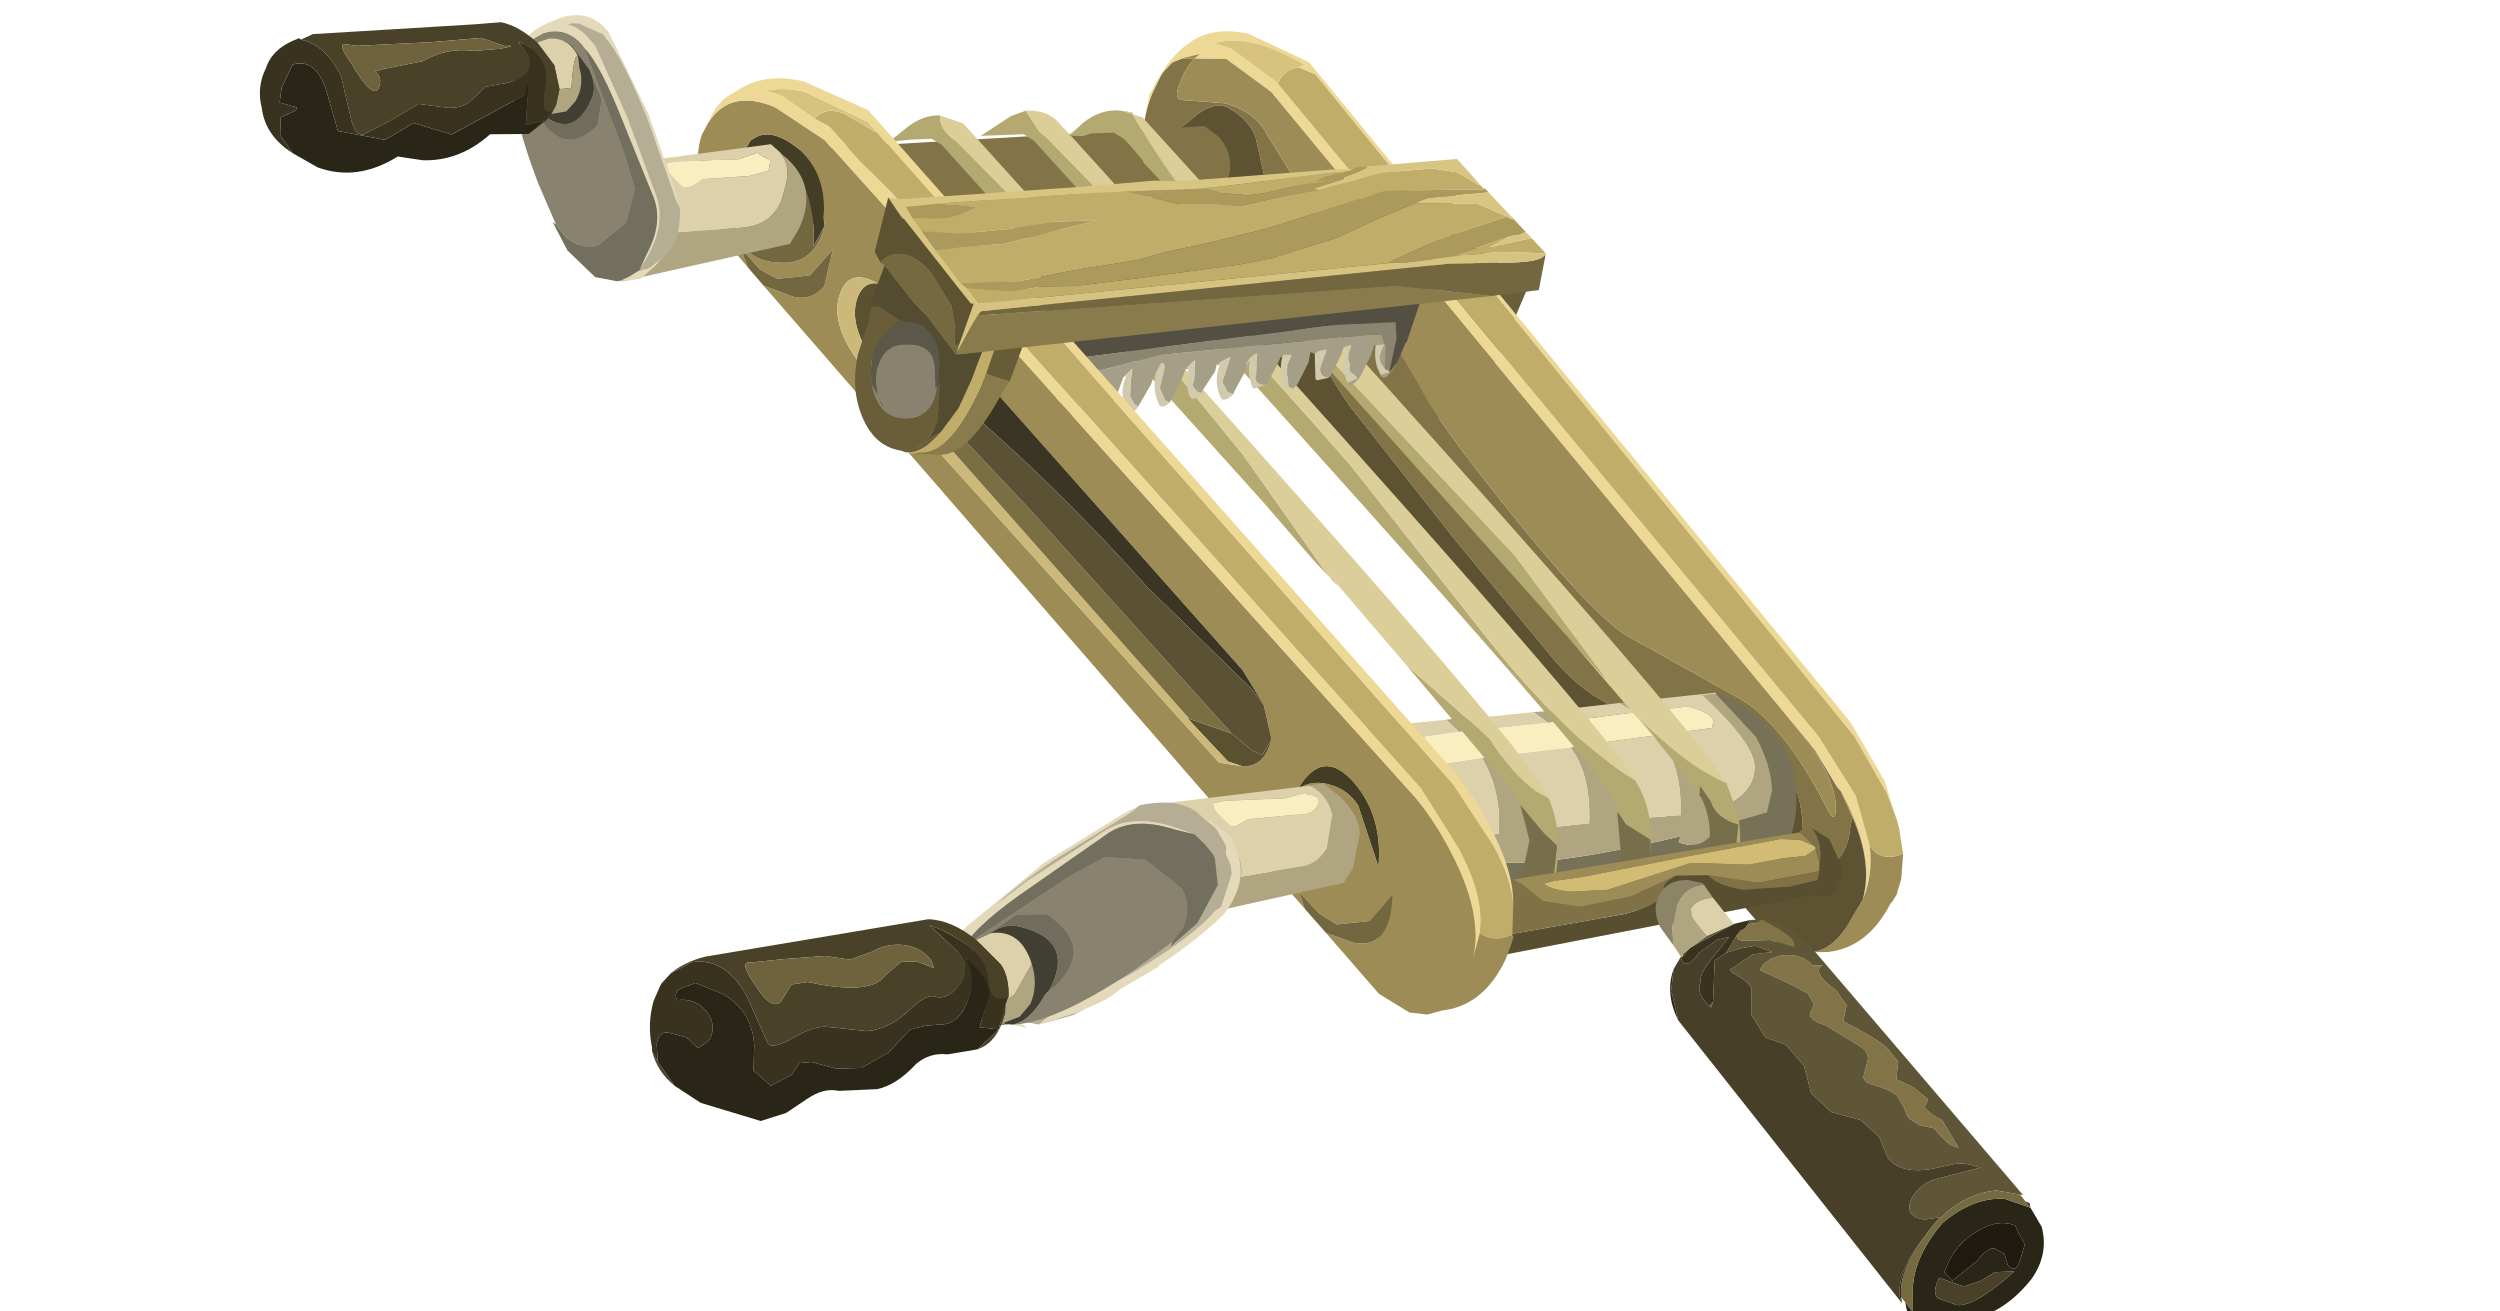 <?xml version="1.0" encoding="UTF-8" standalone="no"?>
<svg xmlns:xlink="http://www.w3.org/1999/xlink" height="44.35px" width="84.55px" xmlns="http://www.w3.org/2000/svg">
  <g transform="matrix(1.0, 0.0, 0.0, 1.0, 0.0, 0.0)">
    <use height="6.95" transform="matrix(0.999, 0.031, -0.031, 0.999, 46.9, 7.15)" width="4.9" xlink:href="#shape0"/>
    <use height="29.6" transform="matrix(0.997, 0.075, -0.075, 0.997, 38.95, 0.85)" width="27.45" xlink:href="#shape1"/>
    <use height="9.25" transform="matrix(0.999, 0.031, -0.031, 0.999, 42.75, 22.95)" width="18.15" xlink:href="#shape2"/>
    <use height="3.8" transform="matrix(0.999, 0.031, -0.031, 0.999, 25.8, 3.8)" width="15.85" xlink:href="#shape3"/>
    <use height="26.75" transform="matrix(0.999, 0.031, -0.031, 0.999, 30.1, 3.5)" width="29.55" xlink:href="#shape4"/>
    <use height="8.4" transform="matrix(0.999, 0.031, -0.031, 0.999, 34.4, 6.0)" width="14.9" xlink:href="#shape5"/>
    <use height="5.45" transform="matrix(0.999, 0.031, -0.031, 0.999, 46.789, 27.56)" width="15.55" xlink:href="#shape6"/>
    <use height="13.85" transform="matrix(0.994, 0.113, -0.113, 0.994, 56.1, 29.65)" width="14.35" xlink:href="#shape7"/>
    <use height="31.0" transform="matrix(0.999, 0.031, -0.031, 0.999, 23.7, 2.55)" width="28.4" xlink:href="#shape8"/>
    <use height="10.55" transform="matrix(0.999, 0.031, -0.031, 0.999, 29.15, 4.75)" width="23.25" xlink:href="#shape9"/>
    <use height="4.8" transform="matrix(0.999, 0.031, -0.031, 0.999, 19.977, 4.688)" width="7.35" xlink:href="#shape10"/>
    <use height="9.75" transform="matrix(0.794, -0.548, 0.514, 0.76, 15.6, 2.75)" width="5.25" xlink:href="#shape11"/>
    <use height="9.25" transform="matrix(0.839, -0.541, 0.509, 0.789, 15.5, 2.75)" width="4.55" xlink:href="#shape12"/>
    <use height="3.65" transform="matrix(0.999, 0.031, -0.031, 0.999, 9.5, 2.121)" width="9.05" xlink:href="#morphshape0"/>
    <use height="4.65" transform="matrix(0.999, 0.031, -0.031, 0.999, 8.85, 0.5)" width="10.9" xlink:href="#shape13"/>
    <use height="4.8" transform="matrix(0.999, 0.031, -0.031, 0.999, 38.75, 26.3)" width="7.3" xlink:href="#shape14"/>
    <use height="9.75" transform="matrix(-0.869, -0.807, 0.675, -0.759, 36.2, 36.75)" width="5.25" xlink:href="#shape11"/>
    <use height="9.25" transform="matrix(-0.896, -0.87, 0.71, -0.763, 35.35, 36.75)" width="4.55" xlink:href="#shape12"/>
    <use height="7.0" transform="matrix(0.999, 0.031, -0.031, 0.999, 22.1, 30.8)" width="12.95" xlink:href="#shape15"/>
  </g>
  <defs>
    <g id="shape0" transform="matrix(1.0, 0.0, 0.0, 1.0, 0.0, 0.0)">
      <path d="M4.9 2.3 L4.0 4.6 Q2.95 6.85 2.05 6.95 L0.3 6.65 Q-0.25 6.0 0.25 3.6 L1.25 0.0 4.9 2.3" fill="#695e39" fill-rule="evenodd" stroke="none"/>
    </g>
    <g id="shape1" transform="matrix(1.0, 0.0, 0.0, 1.0, 0.0, 0.0)">
      <path d="M24.05 22.6 L24.2 22.75 25.05 23.95 25.2 24.1 25.65 24.95 25.6 25.25 Q25.6 26.3 24.9 26.7 24.15 27.15 24.0 25.45 23.75 22.85 21.0 21.65 L19.5 21.85 18.0 22.0 Q16.45 21.7 15.1 20.3 L11.5 16.55 7.65 12.35 Q5.3 9.45 4.45 5.7 L3.8 3.55 Q3.55 2.95 2.8 2.6 2.25 2.35 1.5 3.15 L0.55 4.0 0.0 3.85 0.0 3.25 Q0.05 2.65 0.25 2.15 L0.45 1.65 0.55 1.5 0.75 1.25 0.8 1.2 0.9 1.15 1.1 1.05 1.7 0.85 Q1.25 1.25 1.1 1.9 0.9 2.45 1.25 2.45 L2.65 2.45 Q3.75 2.65 4.2 3.45 L7.15 7.5 9.95 11.5 Q10.5 12.5 13.4 15.6 16.4 18.8 17.6 19.4 L21.6 21.25 Q23.1 22.0 24.7 24.6 25.15 25.4 25.05 24.5 24.9 23.7 24.05 22.6" fill="#827447" fill-rule="evenodd" stroke="none"/>
      <path d="M25.2 24.1 L25.05 23.95 24.2 22.75 24.05 22.6 4.2 1.95 2.6 0.95 1.1 1.05 0.9 1.15 0.8 1.2 0.75 1.25 0.55 1.5 0.45 1.65 0.25 2.15 Q0.05 2.65 0.0 3.25 L0.1 2.35 0.4 1.7 Q0.75 1.0 1.2 0.6 2.0 -0.15 3.3 0.05 L5.4 0.85 25.35 21.75 26.65 23.65 27.1 24.8 26.75 24.05 25.5 22.2 5.65 1.25 5.05 1.05 5.25 0.95 Q3.35 0.0 2.15 0.45 L2.75 0.6 4.35 1.6 4.4 1.65 24.3 22.3 25.7 24.2 26.3 25.85 Q26.5 26.85 26.2 27.7 26.5 26.4 25.5 24.6 L25.2 24.1" fill="#edd895" fill-rule="evenodd" stroke="none"/>
      <path d="M24.05 22.6 Q24.9 23.7 25.05 24.5 25.15 25.4 24.7 24.6 23.1 22.0 21.6 21.25 L17.6 19.4 Q16.4 18.8 13.4 15.6 10.5 12.5 9.95 11.5 L7.15 7.5 4.2 3.45 Q3.75 2.65 2.65 2.45 L1.25 2.45 Q0.9 2.45 1.1 1.9 1.25 1.25 1.7 0.85 L1.1 1.05 2.6 0.95 4.2 1.95 24.05 22.6 M25.65 24.95 L25.2 24.1 25.5 24.6 Q26.5 26.4 26.2 27.7 26.5 26.85 26.3 25.85 26.7 26.4 27.45 26.05 L27.45 26.9 27.35 27.35 27.35 27.4 27.2 27.7 27.15 27.75 Q26.5 29.3 25.15 29.55 L24.5 29.6 Q25.35 29.55 25.9 28.3 L26.2 27.7 Q26.45 26.45 25.65 24.95" fill="#9d8c55" fill-rule="evenodd" stroke="none"/>
      <path d="M26.3 25.85 L25.7 24.2 24.3 22.3 4.4 1.65 Q4.6 1.15 5.05 1.05 L5.65 1.25 25.5 22.2 26.75 24.05 27.1 24.8 27.15 24.9 27.2 25.05 27.25 25.2 27.45 26.05 Q26.7 26.4 26.3 25.85" fill="#c1ad6a" fill-rule="evenodd" stroke="none"/>
      <path d="M4.4 1.65 L4.35 1.6 2.75 0.6 2.15 0.45 Q3.35 0.0 5.25 0.95 L5.05 1.05 Q4.6 1.15 4.4 1.65" fill="#d8c37e" fill-rule="evenodd" stroke="none"/>
      <path d="M0.0 3.85 L0.55 4.0 1.5 3.15 Q2.25 2.35 2.8 2.6 3.55 2.95 3.8 3.55 L4.45 5.7 Q5.3 9.45 7.65 12.35 L11.5 16.55 15.1 20.3 Q16.45 21.7 18.0 22.0 L19.5 21.85 21.0 21.65 Q23.75 22.85 24.0 25.45 24.15 27.15 24.9 26.7 25.6 26.3 25.6 25.25 L25.65 24.95 Q26.45 26.45 26.2 27.7 L25.9 28.3 Q25.35 29.55 24.5 29.6 L24.05 29.55 Q23.5 29.5 23.05 29.05 L2.3 8.45 1.2 7.1 0.95 6.65 0.85 6.55 0.75 6.45 Q0.1 5.15 0.0 3.85" fill="#5d5232" fill-rule="evenodd" stroke="none"/>
    </g>
    <g id="shape2" transform="matrix(1.0, 0.0, 0.0, 1.0, 0.0, 0.0)">
      <path d="M15.3 0.05 L15.3 0.0 Q15.95 0.2 16.6 0.65 17.85 1.6 18.1 3.0 18.3 4.6 17.5 5.8 L16.65 6.6 4.65 9.25 4.15 8.7 4.2 8.5 4.55 5.7 4.6 5.75 7.35 5.8 Q8.65 6.4 14.25 4.9 L14.2 5.1 Q15.05 5.4 15.45 4.55 L17.15 4.0 17.3 3.25 Q17.25 2.4 16.7 1.45 L15.3 0.05" fill="#777158" fill-rule="evenodd" stroke="none"/>
      <path d="M13.35 0.65 L12.6 0.75 12.05 0.45 12.4 0.4 13.25 0.55 13.35 0.65 M10.4 1.1 L9.65 1.2 9.15 0.85 9.65 0.8 10.1 0.8 10.4 1.1 M7.45 1.5 L6.65 1.6 6.2 1.2 6.85 1.1 6.9 1.15 7.05 1.15 7.45 1.5 M10.45 2.0 L11.25 1.85 Q12.7 3.4 12.45 4.35 L14.25 4.2 Q14.25 2.65 13.6 1.75 L13.45 1.5 14.1 1.4 Q15.6 2.9 15.6 3.9 16.75 3.35 16.7 2.45 16.65 1.65 14.85 0.1 L15.3 0.05 16.7 1.45 Q17.25 2.4 17.3 3.25 L17.15 4.0 15.45 4.55 Q15.05 5.4 14.2 5.1 L14.25 4.9 Q8.65 6.4 7.35 5.8 L4.6 5.75 4.6 5.6 8.1 5.0 Q8.15 3.55 7.45 2.45 L8.3 2.35 Q9.6 3.8 9.4 4.7 L9.35 4.8 11.15 4.55 Q11.15 2.95 10.5 2.1 L10.45 2.0" fill="#afa580" fill-rule="evenodd" stroke="none"/>
      <path d="M11.25 1.85 L15.2 1.2 15.25 0.95 Q15.1 0.65 14.35 0.5 L13.35 0.65 13.25 0.55 12.4 0.4 15.3 0.0 15.3 0.05 14.85 0.1 Q16.65 1.65 16.7 2.45 16.75 3.35 15.6 3.9 15.6 2.9 14.1 1.4 L13.45 1.5 13.6 1.75 Q14.25 2.65 14.25 4.2 L12.45 4.35 Q12.7 3.4 11.25 1.85 M12.6 0.75 L10.4 1.1 10.1 0.8 9.65 0.8 12.05 0.45 12.6 0.75 M9.65 1.2 L7.45 1.5 7.05 1.15 6.9 1.15 9.15 0.85 9.65 1.2 M6.65 1.6 L5.5 1.8 Q5.55 2.7 6.1 2.7 L7.45 2.45 10.45 2.0 10.5 2.1 Q11.15 2.95 11.15 4.55 L9.35 4.8 9.4 4.7 Q9.6 3.8 8.3 2.35 L7.45 2.45 Q8.15 3.55 8.1 5.0 L4.6 5.6 4.6 5.75 4.55 5.7 4.2 8.5 0.0 3.2 0.55 2.25 0.85 1.9 6.2 1.2 6.65 1.6" fill="#dcd1aa" fill-rule="evenodd" stroke="none"/>
      <path d="M13.35 0.65 L14.35 0.5 Q15.1 0.65 15.25 0.95 L15.2 1.2 11.25 1.85 10.45 2.0 7.45 2.45 6.1 2.7 Q5.55 2.7 5.5 1.8 L6.65 1.6 7.45 1.5 9.65 1.2 10.4 1.1 12.6 0.75 13.35 0.65" fill="#faeec1" fill-rule="evenodd" stroke="none"/>
    </g>
    <g id="shape3" transform="matrix(1.0, 0.0, 0.0, 1.0, 0.0, 0.0)">
      <path d="M0.6 3.8 Q0.05 3.85 0.0 3.3 0.0 2.45 0.95 1.25 L14.95 0.0 15.45 0.35 Q15.95 0.9 15.85 1.55 15.65 2.65 14.9 2.25 L1.15 3.7 0.6 3.8" fill="#827447" fill-rule="evenodd" stroke="none"/>
    </g>
    <g id="shape4" transform="matrix(1.0, 0.0, 0.0, 1.0, 0.0, 0.0)">
      <path d="M23.2 26.1 L23.0 26.65 21.95 26.75 22.4 24.25 22.05 23.05 22.9 24.0 23.35 24.4 23.2 26.1 M28.1 22.5 L28.1 22.2 28.5 22.75 Q28.7 23.3 29.45 23.5 L29.3 25.55 28.25 25.75 28.45 24.95 28.5 24.3 Q28.55 23.3 28.15 22.6 L28.1 22.55 28.1 22.5 M25.4 23.25 L25.65 23.6 26.5 24.1 26.5 24.6 26.45 24.7 26.45 24.85 26.2 26.15 25.15 26.35 25.5 25.0 25.5 24.55 25.35 23.3 25.35 23.2 25.4 23.25" fill="#776f4b" fill-rule="evenodd" stroke="none"/>
      <path d="M23.2 26.1 L23.35 24.4 22.9 24.0 22.05 23.05 22.0 22.95 22.0 22.85 18.05 18.45 20.95 20.85 Q21.7 22.0 22.6 22.6 L23.0 22.8 Q23.65 24.15 23.2 26.1 M15.5 15.65 L15.65 15.85 15.35 15.55 14.8 15.0 13.05 13.1 1.8 1.35 1.45 1.15 0.75 1.2 0.0 1.3 0.65 0.75 Q1.15 0.35 1.7 0.35 1.7 0.8 2.2 1.15 L8.65 7.3 12.3 11.5 15.35 15.55 15.5 15.65 M26.7 20.85 L25.9 19.9 Q27.55 21.55 29.0 22.1 L29.4 23.1 Q29.7 24.2 29.3 25.55 L29.45 23.5 Q28.7 23.3 28.5 22.75 L28.1 22.2 28.1 22.5 26.7 20.85 M7.8 0.0 L8.2 0.05 8.25 0.15 Q10.1 3.3 14.6 7.65 L21.6 14.65 24.8 18.7 23.5 17.35 9.25 2.35 8.65 1.75 8.6 1.65 8.1 1.1 7.95 0.95 7.6 0.75 6.85 0.8 6.55 0.9 6.15 0.9 6.1 0.9 6.4 0.6 6.55 0.45 Q7.15 -0.05 7.8 0.0 M4.6 0.1 L5.05 0.75 Q10.9 6.3 15.95 11.75 L20.5 17.15 Q23.25 20.45 25.55 21.9 L25.9 22.1 Q26.6 23.1 26.5 24.6 L26.5 24.1 25.65 23.6 25.4 23.25 25.1 22.6 Q23.9 20.75 4.9 1.1 L4.55 0.9 3.85 0.95 3.1 1.0 4.1 0.3 4.6 0.1" fill="#b5a972" fill-rule="evenodd" stroke="none"/>
      <path d="M18.05 18.45 L15.5 15.65 15.35 15.55 12.3 11.5 8.65 7.3 2.2 1.15 Q1.7 0.8 1.7 0.35 L2.5 0.6 Q21.55 20.35 22.75 22.4 L23.0 22.8 22.6 22.6 Q21.7 22.0 20.95 20.85 L18.05 18.45 M29.0 22.1 Q27.55 21.55 25.9 19.9 L26.7 20.85 23.5 17.35 24.8 18.7 21.6 14.65 14.6 7.65 Q10.1 3.3 8.25 0.15 L8.2 0.05 7.8 0.0 8.55 0.2 Q27.65 19.9 28.9 22.0 L29.0 22.1 M25.9 22.1 L25.55 21.9 Q23.25 20.45 20.5 17.15 L15.95 11.75 Q10.9 6.3 5.05 0.75 L4.6 0.1 Q5.2 0.05 5.6 0.35 L6.1 0.85 6.4 0.6 6.1 0.9 6.15 0.9 Q24.7 20.1 25.9 22.1" fill="#dbce98" fill-rule="evenodd" stroke="none"/>
    </g>
    <g id="shape5" transform="matrix(1.0, 0.0, 0.0, 1.0, 0.0, 0.0)">
      <path d="M11.2 5.45 L11.15 5.65 10.8 6.4 10.75 6.45 10.6 6.4 Q10.4 6.3 10.5 6.0 L10.65 5.5 10.4 5.55 10.25 5.65 10.1 5.6 10.05 5.95 9.7 6.7 9.55 6.85 9.4 6.8 9.35 6.4 9.35 6.05 9.5 5.7 9.2 5.7 9.15 5.8 9.1 5.8 9.0 6.05 8.65 6.75 8.5 6.75 Q8.2 6.7 8.3 6.35 L8.3 5.7 Q8.05 5.8 7.95 6.05 L7.95 6.15 8.0 6.0 7.9 6.35 7.55 7.05 7.55 7.1 7.35 7.05 7.15 6.7 7.4 5.85 7.05 6.05 7.0 6.15 6.95 6.1 6.9 6.35 6.5 7.0 6.45 7.1 6.3 7.05 6.15 6.85 6.2 6.65 6.2 6.4 6.2 6.0 5.95 6.25 6.0 6.3 5.9 6.3 5.8 6.6 5.45 7.35 5.4 7.45 5.25 7.4 5.05 7.0 5.2 6.25 Q5.15 6.05 5.05 6.15 L4.9 6.45 4.85 6.5 4.75 6.85 4.4 7.5 4.25 7.75 4.3 7.6 4.2 7.55 4.05 7.3 4.05 6.8 4.1 6.35 3.8 6.65 3.65 7.1 3.3 7.85 2.85 7.95 Q2.55 7.45 2.8 6.8 L2.75 6.8 2.6 7.1 2.25 7.85 Q1.95 8.25 1.8 7.95 1.6 7.55 1.75 6.9 L1.7 6.95 1.55 7.45 1.15 8.15 Q0.9 8.55 0.65 8.3 0.5 7.7 0.7 7.1 L0.8 7.2 2.1 6.7 5.05 5.85 12.1 4.95 12.5 4.95 12.6 5.25 12.65 5.3 12.65 6.1 12.5 5.9 12.45 5.7 12.5 5.5 12.6 5.25 12.3 5.3 12.25 5.3 12.15 5.65 11.8 6.4 Q11.5 6.8 11.4 6.6 L11.7 6.45 11.7 6.4 11.45 6.2 11.45 5.95 Q11.3 5.75 11.5 5.3 L11.25 5.4 11.2 5.45 M0.45 5.5 L0.2 6.8 0.7 7.1 0.0 7.2 0.45 5.5 M13.05 5.85 Q12.65 6.6 12.5 6.3 L12.8 6.2 13.05 5.85" fill="#a59f87" fill-rule="evenodd" stroke="none"/>
      <path d="M11.2 5.45 L11.25 5.4 11.5 5.3 Q11.3 5.75 11.45 5.95 L11.45 6.2 11.7 6.4 11.7 6.45 11.4 6.6 11.35 6.5 Q11.1 6.0 11.35 5.45 L11.2 5.45 M12.3 5.3 L12.6 5.25 12.5 5.5 12.45 5.7 12.5 5.9 12.65 6.1 12.8 6.15 12.8 6.2 12.5 6.3 12.45 6.2 Q12.25 5.85 12.3 5.3 M3.8 6.65 L4.1 6.35 4.05 6.8 4.05 7.3 4.2 7.55 4.3 7.6 4.25 7.75 Q4.0 7.9 3.95 7.65 3.65 7.2 3.9 6.6 L3.8 6.65 M4.9 6.45 L5.05 6.15 Q5.15 6.05 5.2 6.25 L5.05 7.0 5.25 7.4 5.4 7.45 Q5.1 7.75 5.0 7.45 4.8 7.05 4.9 6.45 M6.0 6.3 L5.95 6.25 6.2 6.0 6.2 6.4 6.2 6.65 6.15 6.85 6.3 7.05 6.45 7.1 Q6.2 7.45 6.05 7.2 5.9 6.8 6.0 6.3 M7.0 6.15 L7.05 6.05 7.4 5.85 7.15 6.7 7.35 7.05 7.55 7.1 Q7.2 7.45 7.1 7.2 6.85 6.7 7.05 6.1 L7.0 6.15 M8.0 6.0 L7.95 6.15 7.95 6.05 Q8.05 5.8 8.3 5.7 L8.3 6.35 Q8.2 6.7 8.5 6.75 L8.65 6.75 8.2 6.9 Q8.0 6.5 8.05 5.95 L8.0 6.0 M9.15 5.8 L9.2 5.7 9.5 5.7 9.35 6.05 9.35 6.4 9.4 6.8 9.55 6.85 9.25 6.85 9.25 6.8 Q9.05 6.4 9.15 5.8 M10.25 5.65 L10.4 5.55 10.65 5.5 10.5 6.0 Q10.4 6.3 10.6 6.4 L10.75 6.45 10.35 6.55 10.3 6.5 10.25 5.65" fill="#d2caad" fill-rule="evenodd" stroke="none"/>
      <path d="M12.6 5.25 L12.5 4.95 12.1 4.95 5.05 5.85 2.1 6.7 0.8 7.2 0.7 7.1 0.2 6.8 0.45 5.5 1.25 6.2 10.95 4.65 12.95 4.5 13.0 5.05 12.8 6.15 12.65 6.1 12.65 5.3 12.6 5.25" fill="#8a8571" fill-rule="evenodd" stroke="none"/>
      <path d="M12.8 6.15 L13.0 5.05 12.95 4.5 10.95 4.65 1.25 6.2 0.45 5.5 1.1 2.4 5.75 1.7 14.9 0.0 13.8 3.5 13.85 3.5 13.35 5.15 13.3 5.2 13.25 5.35 13.05 5.85 12.8 6.2 12.8 6.15" fill="#534f43" fill-rule="evenodd" stroke="none"/>
    </g>
    <g id="shape6" transform="matrix(1.0, 0.0, 0.0, 1.0, 7.75, 2.7)">
      <path d="M6.9 -2.0 L6.55 -1.75 5.8 -1.65 4.65 -1.4 2.7 -1.4 -0.1 -0.4 -1.35 -0.3 Q-2.05 -0.35 -2.25 -0.55 L-1.9 -0.65 -1.0 -0.8 2.5 -1.6 5.7 -2.3 6.35 -2.3 6.85 -2.1 6.9 -2.05 6.9 -2.0" fill="#d2bc73" fill-rule="evenodd" stroke="none"/>
      <path d="M6.85 -2.1 L6.35 -2.3 5.7 -2.3 2.5 -1.6 -1.0 -0.8 -1.9 -0.65 -2.25 -0.55 Q-2.05 -0.35 -1.35 -0.3 L-0.1 -0.4 2.7 -1.4 4.65 -1.4 5.8 -1.65 6.55 -1.75 6.9 -2.0 7.05 -1.5 7.05 -1.25 5.0 -0.8 3.3 -1.0 2.2 -0.95 1.4 -0.55 0.7 -0.2 -1.0 0.2 -2.25 0.05 -3.0 -0.5 -3.3 -0.65 6.35 -2.55 6.85 -2.1 M-4.55 2.1 L-3.95 2.0 -5.05 2.3 -4.55 2.1 M-7.05 2.7 L-7.05 2.75 Q-7.55 2.75 -7.7 2.4 L-7.7 2.25 Q-7.9 1.4 -7.05 0.1 L-5.5 -0.2 -7.7 2.4 Q-7.5 2.75 -7.05 2.7" fill="#9d8c55" fill-rule="evenodd" stroke="none"/>
      <path d="M2.2 -0.95 L3.3 -1.0 Q3.65 -0.65 4.5 -0.55 L6.05 -0.7 7.0 -0.95 7.05 -1.25 7.05 -1.5 Q7.15 -2.2 6.75 -2.7 L7.35 -2.35 7.75 -1.55 7.8 -1.25 Q7.75 -0.5 7.3 -0.4 L6.9 -0.45 -3.95 2.0 -4.55 2.1 -3.8 1.3 0.5 0.4 Q1.85 0.0 1.8 -0.45 1.75 -0.7 2.2 -0.95" fill="#584e30" fill-rule="evenodd" stroke="none"/>
      <path d="M6.9 -2.0 L6.9 -2.05 6.85 -2.1 6.35 -2.55 6.35 -2.6 6.75 -2.7 Q7.15 -2.2 7.05 -1.5 L6.9 -2.0 M-3.3 -0.65 L-3.0 -0.5 -2.25 0.05 -1.0 0.2 0.7 -0.2 1.4 -0.55 2.2 -0.95 Q1.75 -0.7 1.8 -0.45 1.85 0.0 0.5 0.4 L-3.8 1.3 -4.55 2.1 -5.05 2.3 -6.55 2.55 -7.05 2.7 Q-7.5 2.75 -7.7 2.4 L-5.5 -0.2 -3.3 -0.65 M3.3 -1.0 L5.0 -0.8 7.05 -1.25 7.0 -0.95 6.05 -0.7 4.5 -0.55 Q3.65 -0.65 3.3 -1.0" fill="#807246" fill-rule="evenodd" stroke="none"/>
    </g>
    <g id="shape7" transform="matrix(1.0, 0.0, 0.0, 1.0, 0.0, 0.0)">
      <path d="M3.65 1.05 Q5.0 1.55 4.8 1.85 L4.0 1.7 3.3 1.8 Q2.8 1.9 2.85 1.65 L2.95 1.5 3.1 1.4 Q3.2 1.2 3.45 1.2 L3.6 1.05 3.65 1.05 M11.1 7.95 Q10.85 7.95 10.6 7.75 L10.2 7.4 9.7 7.35 9.3 7.15 9.1 6.8 8.85 6.45 Q8.55 6.25 7.85 6.15 7.6 6.05 7.65 5.85 L7.7 5.5 Q7.8 5.15 7.45 4.95 L6.15 4.35 Q5.65 4.25 5.6 4.05 L5.7 3.7 5.45 3.35 4.95 3.15 3.75 2.75 Q3.9 2.3 4.55 2.15 5.15 2.05 5.5 2.4 L5.85 2.35 Q5.45 2.6 6.4 3.15 L6.8 3.6 6.75 4.15 Q8.05 4.65 8.35 4.9 L8.75 5.3 8.75 5.9 9.35 6.1 9.9 6.45 9.8 6.75 10.1 6.95 10.45 7.1 11.1 7.95" fill="#827446" fill-rule="evenodd" stroke="none"/>
      <path d="M10.8 10.35 L10.25 10.5 Q9.55 10.5 9.7 9.9 9.9 9.35 10.45 9.1 L11.9 8.55 Q11.3 8.4 10.95 8.55 L10.2 8.8 Q9.2 9.05 8.75 8.55 L8.4 7.9 7.7 7.4 6.7 7.25 5.95 6.7 5.6 5.8 4.9 5.15 4.2 5.0 3.65 4.3 3.55 3.45 Q3.5 3.2 2.85 2.95 L2.75 2.85 3.45 2.25 4.1 2.1 3.5 1.95 3.0 2.1 2.55 2.3 2.85 1.65 Q2.8 1.9 3.3 1.8 L4.0 1.7 4.8 1.85 Q5.0 1.55 3.65 1.05 4.5 1.05 5.35 1.75 L13.45 9.3 13.35 9.3 12.55 9.25 Q11.55 9.45 10.8 10.35 M2.3 4.0 L2.25 4.2 2.2 4.15 2.3 4.0 M11.1 7.95 L10.45 7.1 10.1 6.95 9.8 6.75 9.9 6.45 9.35 6.1 8.75 5.9 8.75 5.3 8.35 4.9 Q8.05 4.65 6.75 4.15 L6.8 3.6 6.4 3.15 Q5.45 2.6 5.85 2.35 L5.5 2.4 Q5.15 2.05 4.55 2.15 3.9 2.3 3.75 2.75 L4.95 3.15 5.45 3.35 5.7 3.7 5.6 4.05 Q5.65 4.25 6.15 4.35 L7.45 4.95 Q7.8 5.15 7.7 5.5 L7.65 5.85 Q7.6 6.05 7.85 6.15 8.55 6.25 8.85 6.45 L9.1 6.8 9.3 7.15 9.7 7.35 10.2 7.4 10.6 7.75 Q10.85 7.95 11.1 7.95 M2.7 1.3 L1.35 2.25 1.85 1.8 2.7 1.3 M1.3 2.3 L1.1 2.6 1.1 2.5 1.3 2.3 M3.1 1.4 L3.25 1.1 3.6 1.05 3.45 1.2 Q3.2 1.2 3.1 1.4" fill="#5f5638" fill-rule="evenodd" stroke="none"/>
      <path d="M2.55 2.3 L3.0 2.1 3.5 1.95 4.1 2.1 3.45 2.25 2.75 2.85 2.85 2.95 Q3.5 3.2 3.55 3.45 L3.65 4.3 4.2 5.0 4.9 5.15 5.6 5.8 5.95 6.7 6.7 7.25 7.7 7.4 8.4 7.9 8.75 8.55 Q9.2 9.05 10.2 8.8 L10.95 8.55 Q11.3 8.4 11.9 8.55 L10.45 9.1 Q9.9 9.35 9.7 9.9 9.55 10.5 10.25 10.5 L10.8 10.35 10.65 10.5 10.4 10.9 10.35 11.0 Q9.5 12.3 9.7 13.2 L9.8 13.4 1.2 4.75 0.9 3.9 0.85 3.85 0.85 3.75 0.85 3.05 1.05 2.6 1.1 2.75 Q1.3 3.0 1.65 2.4 L2.2 1.9 2.6 1.75 2.0 2.7 Q1.75 3.15 1.8 3.4 1.7 3.8 2.2 4.15 L2.25 4.2 2.3 4.0 2.2 2.6 2.55 2.3" fill="#473f28" fill-rule="evenodd" stroke="none"/>
      <path d="M11.25 11.7 Q11.55 11.05 12.05 10.7 12.65 10.2 13.3 10.35 L13.45 10.6 13.7 10.95 13.6 11.5 Q13.5 12.0 13.2 11.7 L13.05 11.35 12.7 11.2 Q12.45 11.2 12.15 11.7 L11.4 12.45 11.1 12.2 11.25 11.7" fill="#1e1a10" fill-rule="evenodd" stroke="none"/>
      <path d="M11.25 11.7 L11.1 12.2 11.4 12.45 12.15 11.7 Q12.45 11.2 12.7 11.2 L13.05 11.35 13.2 11.7 Q13.5 12.0 13.6 11.5 L13.7 10.95 13.45 10.6 13.3 10.35 Q12.65 10.2 12.05 10.7 11.55 11.05 11.25 11.7 M9.9 13.35 L10.2 13.65 10.1 12.8 Q10.05 11.75 10.85 10.55 11.8 9.55 12.85 9.5 L13.75 9.7 13.55 9.5 13.7 9.55 13.75 9.7 14.2 10.3 Q14.55 11.2 14.05 12.1 13.05 13.7 11.45 13.8 L10.0 13.65 9.9 13.35 M12.8 12.0 L12.35 12.35 11.8 12.6 10.95 12.4 Q10.75 12.95 11.0 13.1 L11.65 13.25 Q12.25 13.25 13.45 11.9 L12.8 12.0" fill="#292517" fill-rule="evenodd" stroke="none"/>
      <path d="M10.35 11.0 L10.4 10.9 10.65 10.5 10.8 10.35 Q11.55 9.45 12.55 9.25 L13.35 9.3 13.55 9.5 13.75 9.7 12.85 9.5 Q11.8 9.55 10.85 10.55 10.05 11.75 10.1 12.8 L10.2 13.65 9.9 13.35 9.75 13.2 Q9.55 12.3 10.35 11.0" fill="#756a40" fill-rule="evenodd" stroke="none"/>
      <path d="M12.8 12.0 L13.45 11.9 Q12.25 13.25 11.65 13.25 L11.0 13.1 Q10.75 12.95 10.95 12.4 L11.8 12.6 12.35 12.35 12.8 12.0" fill="#4a4228" fill-rule="evenodd" stroke="none"/>
      <path d="M2.55 2.3 L2.2 2.6 2.3 4.0 2.2 4.15 Q1.7 3.8 1.8 3.4 1.75 3.15 2.0 2.7 L2.6 1.75 2.2 1.9 1.65 2.4 Q1.3 3.0 1.1 2.75 L1.05 2.6 1.1 2.6 1.3 2.3 1.35 2.25 2.7 1.3 3.25 1.1 3.1 1.4 2.95 1.5 2.85 1.65 2.55 2.3" fill="#38321f" fill-rule="evenodd" stroke="none"/>
      <path d="M1.35 2.25 L1.3 2.3 1.1 2.5 1.1 2.6 1.05 2.6 0.75 2.25 0.65 1.65 0.7 0.9 Q0.9 0.2 1.55 0.1 L1.9 0.5 Q1.35 0.6 1.2 0.95 L1.25 1.2 1.85 1.8 1.35 2.25" fill="#afa580" fill-rule="evenodd" stroke="none"/>
      <path d="M0.75 2.25 L0.25 1.7 Q-0.2 1.0 0.2 0.4 0.45 0.05 1.0 0.0 L1.5 0.05 1.55 0.1 Q0.9 0.2 0.7 0.9 L0.65 1.65 0.75 2.25" fill="#8c8466" fill-rule="evenodd" stroke="none"/>
      <path d="M1.9 0.5 L2.7 1.3 1.85 1.8 1.25 1.2 1.2 0.95 Q1.35 0.6 1.9 0.5" fill="#dcd1aa" fill-rule="evenodd" stroke="none"/>
      <path d="M0.85 3.05 L0.85 3.75 0.85 3.85 0.9 3.9 1.2 4.75 Q0.65 3.9 0.85 3.05 M9.8 13.4 L9.7 13.2 Q9.5 12.3 10.35 11.0 9.55 12.3 9.75 13.2 L9.8 13.4" fill="#2e2a1a" fill-rule="evenodd" stroke="none"/>
    </g>
    <g id="shape8" transform="matrix(1.0, 0.0, 0.0, 1.0, 0.0, 0.0)">
      <path d="M22.1 23.35 Q21.45 23.15 20.95 23.5 21.75 22.05 22.85 23.25 23.85 24.35 23.75 26.05 L23.0 24.0 Q22.65 23.5 22.1 23.35 M1.3 3.1 L1.25 3.05 1.75 2.15 1.9 2.05 Q2.45 1.7 3.35 2.35 4.4 3.2 4.3 4.7 L4.35 4.95 4.0 5.65 Q4.0 4.3 3.5 3.45 3.35 2.9 2.65 2.75 L1.5 2.85 1.3 3.1" fill="#443d25" fill-rule="evenodd" stroke="none"/>
      <path d="M22.1 23.35 Q22.65 23.5 23.0 24.0 L23.75 26.05 Q23.85 24.35 22.85 23.25 21.75 22.05 20.95 23.5 21.45 23.15 22.1 23.35 M27.25 28.2 L27.3 28.25 Q27.8 28.5 28.3 28.25 L28.35 28.25 28.4 28.25 28.35 28.45 28.15 29.05 Q27.45 30.65 26.05 30.85 L25.55 31.0 24.95 30.95 23.9 30.35 22.05 28.35 23.0 28.65 Q24.25 28.85 24.25 27.0 L23.5 27.9 22.4 28.05 21.8 27.7 21.1 27.0 21.3 27.55 2.35 7.05 3.4 7.4 Q4.0 7.5 4.4 7.0 L4.65 5.75 3.9 6.65 2.8 6.8 2.2 6.5 1.5 5.75 1.8 6.45 1.0 5.55 0.4 4.45 0.05 3.5 Q-0.1 2.65 0.1 2.0 L0.25 1.7 0.3 1.6 Q1.0 0.4 2.55 1.0 L4.25 2.05 24.95 23.7 Q25.7 24.55 26.3 25.7 27.4 27.75 27.0 29.25 L27.25 28.2 M4.35 4.95 L4.3 4.7 Q4.4 3.2 3.35 2.35 2.45 1.7 1.9 2.05 L1.75 2.15 1.25 3.05 1.3 3.1 1.25 3.2 Q0.95 4.15 1.2 4.9 1.55 6.25 2.85 6.25 4.05 6.3 4.35 4.95 M7.35 7.45 L7.35 7.4 7.05 7.15 7.0 7.1 6.8 7.0 6.7 6.95 6.4 6.85 6.2 6.85 Q5.25 6.35 4.95 7.2 4.5 8.5 6.35 10.3 L18.25 22.7 19.05 22.8 Q19.8 22.8 20.0 21.85 L19.7 20.7 18.95 19.55 8.0 7.95 7.35 7.45" fill="#9d8c55" fill-rule="evenodd" stroke="none"/>
      <path d="M3.9 1.35 Q4.25 0.9 4.9 1.15 L6.0 1.75 5.7 1.4 26.2 23.2 27.6 25.2 Q28.25 26.3 28.35 27.25 L28.35 28.25 28.3 28.25 Q27.8 28.5 27.3 28.25 L27.25 28.2 Q27.4 26.95 26.45 25.35 L25.1 23.35 10.15 7.65 10.0 7.5 Q7.6 4.6 5.5 2.75 L4.4 1.6 3.9 1.35" fill="#c1ad6a" fill-rule="evenodd" stroke="none"/>
      <path d="M5.7 1.4 L6.0 1.75 4.9 1.15 Q4.25 0.9 3.9 1.35 L2.75 0.6 2.2 0.45 Q2.8 0.3 3.55 0.45 L5.7 1.4" fill="#d8c37e" fill-rule="evenodd" stroke="none"/>
      <path d="M3.9 1.35 L4.4 1.6 5.5 2.75 Q7.6 4.6 10.0 7.5 L10.15 7.65 25.1 23.35 26.45 25.35 Q27.4 26.95 27.25 28.2 L27.0 29.25 Q27.4 27.75 26.3 25.7 25.7 24.55 24.95 23.7 L4.25 2.05 2.55 1.0 Q1.0 0.4 0.3 1.6 0.6 0.8 1.15 0.55 2.1 -0.2 3.5 0.1 L5.7 1.0 26.2 22.75 Q27.0 23.65 27.6 24.8 28.35 26.15 28.35 27.25 28.25 26.3 27.6 25.2 L26.2 23.2 5.7 1.4 3.55 0.45 Q2.8 0.3 2.2 0.45 L2.75 0.6 3.9 1.35" fill="#edd895" fill-rule="evenodd" stroke="none"/>
      <path d="M1.8 6.45 L1.5 5.75 2.2 6.5 2.8 6.8 3.9 6.65 4.65 5.75 4.4 7.0 Q4.0 7.5 3.4 7.4 L2.35 7.05 1.8 6.45 M21.3 27.55 L21.1 27.0 21.8 27.7 22.4 28.05 23.5 27.9 24.25 27.0 Q24.25 28.85 23.0 28.65 L22.05 28.35 21.3 27.55 M1.3 3.1 L1.5 2.85 2.65 2.75 Q3.35 2.9 3.5 3.45 4.0 4.3 4.0 5.65 L4.35 4.95 Q4.05 6.3 2.85 6.25 1.55 6.25 1.2 4.9 0.95 4.15 1.25 3.2 L1.3 3.1" fill="#73673f" fill-rule="evenodd" stroke="none"/>
      <path d="M6.8 7.0 L7.35 7.45 8.0 7.95 18.95 19.55 19.7 20.7 19.25 20.15 15.65 16.85 Q11.9 12.9 7.75 9.75 L7.1 9.45 7.05 9.4 7.05 9.3 6.75 8.75 6.75 8.7 Q6.3 7.45 6.4 6.85 L6.7 6.95 6.8 7.0" fill="#3b3523" fill-rule="evenodd" stroke="none"/>
      <path d="M6.8 7.0 L7.0 7.1 7.05 7.15 7.35 7.4 7.35 7.45 6.8 7.0 M20.0 21.85 Q19.8 22.8 19.05 22.8 L18.55 22.65 17.1 21.2 17.2 21.25 18.65 21.7 19.35 22.25 19.7 22.4 20.0 21.85 M6.2 6.85 L6.4 6.85 Q6.3 7.45 6.75 8.7 L6.75 8.75 6.9 10.3 Q5.1 8.55 5.55 7.3 5.75 6.8 6.2 6.85" fill="#5a5131" fill-rule="evenodd" stroke="none"/>
      <path d="M19.05 22.8 L18.25 22.7 6.35 10.3 Q4.5 8.5 4.95 7.2 5.25 6.35 6.2 6.85 5.75 6.8 5.55 7.3 5.1 8.55 6.9 10.3 L17.2 21.25 17.1 21.2 18.55 22.65 19.05 22.8" fill="#ccb979" fill-rule="evenodd" stroke="none"/>
      <path d="M6.9 10.3 L6.75 8.75 7.05 9.3 7.05 9.4 7.1 9.45 8.95 11.7 11.65 14.4 18.65 21.7 17.2 21.25 6.9 10.3" fill="#7b6e43" fill-rule="evenodd" stroke="none"/>
      <path d="M19.7 20.7 L20.0 21.85 19.7 22.4 19.35 22.25 18.65 21.7 11.65 14.4 8.95 11.7 7.1 9.45 7.75 9.75 Q11.9 12.9 15.65 16.85 L19.25 20.15 19.7 20.7" fill="#5b5235" fill-rule="evenodd" stroke="none"/>
    </g>
    <g id="shape9" transform="matrix(1.0, 0.0, 0.0, 1.0, 0.0, 0.0)">
      <path d="M0.5 5.6 L0.45 5.55 0.9 4.2 1.9 5.4 2.35 5.85 3.4 7.15 4.3 7.0 3.95 8.0 3.55 8.95 3.0 9.75 2.1 10.4 Q2.6 10.15 2.85 9.4 L2.9 8.15 2.85 8.1 2.85 7.95 Q3.0 6.7 2.25 6.2 L2.15 6.15 1.95 6.1 1.5 6.05 0.75 5.6 0.5 5.6" fill="#544c31" fill-rule="evenodd" stroke="none"/>
      <path d="M0.5 5.6 L0.75 5.6 1.5 6.05 1.25 6.25 Q0.35 7.0 0.6 8.25 0.85 9.4 1.8 9.35 2.7 9.3 2.8 8.25 L2.9 8.25 2.85 8.1 2.9 8.15 2.85 9.4 Q2.6 10.15 2.1 10.4 L3.0 9.75 Q2.45 10.45 1.95 10.5 L1.85 10.5 1.8 10.5 1.65 10.45 Q0.8 10.35 0.35 9.45 -0.15 8.45 0.1 7.2 L0.4 6.2 0.5 5.6" fill="#695e39" fill-rule="evenodd" stroke="none"/>
      <path d="M1.5 6.05 L1.95 6.1 2.15 6.15 2.25 6.2 Q3.0 6.7 2.85 7.95 L2.85 8.1 2.9 8.25 2.8 8.25 2.75 8.3 2.7 7.55 Q2.6 6.85 1.85 6.85 0.9 6.8 0.75 7.8 0.7 8.7 1.05 9.05 L0.6 8.25 Q0.35 7.0 1.25 6.25 L1.5 6.05" fill="#5b5749" fill-rule="evenodd" stroke="none"/>
      <path d="M3.0 9.75 L3.55 8.95 3.95 8.0 4.3 7.0 4.7 6.95 4.45 7.75 4.3 8.2 Q3.35 10.5 2.3 10.5 L2.05 10.55 1.85 10.5 1.95 10.5 Q2.45 10.45 3.0 9.75" fill="#c1ad6a" fill-rule="evenodd" stroke="none"/>
      <path d="M0.6 8.25 L1.05 9.05 Q0.7 8.7 0.75 7.8 0.9 6.8 1.85 6.85 2.6 6.85 2.7 7.55 L2.75 8.3 2.8 8.25 Q2.7 9.3 1.8 9.35 0.85 9.4 0.6 8.25" fill="#88826f" fill-rule="evenodd" stroke="none"/>
      <path d="M4.7 6.95 L5.65 6.8 5.25 8.0 4.55 7.8 4.45 7.75 4.7 6.95" fill="#675c38" fill-rule="evenodd" stroke="none"/>
      <path d="M5.25 8.0 L5.1 8.2 Q4.0 10.5 3.0 10.55 L2.05 10.55 2.3 10.5 Q3.35 10.5 4.3 8.2 L4.45 7.75 4.55 7.8 5.25 8.0" fill="#897b4b" fill-rule="evenodd" stroke="none"/>
      <path d="M21.0 0.9 L21.1 1.0 17.75 1.15 14.8 2.2 13.8 2.55 11.65 3.15 10.4 3.45 9.45 3.75 8.45 3.95 7.9 4.05 7.15 4.2 5.45 4.6 3.8 4.7 3.45 4.7 2.8 3.9 2.6 3.65 3.5 3.5 4.9 3.35 7.0 2.75 8.05 2.45 6.55 2.55 5.0 2.85 3.4 3.05 2.1 3.0 1.8 2.6 2.15 2.55 Q3.2 2.65 3.9 2.15 L2.65 2.05 8.2 1.5 9.05 1.45 10.7 1.8 12.9 1.8 14.5 1.4 15.5 1.2 17.6 0.55 19.3 0.35 20.15 0.45 21.0 0.9 M22.75 2.6 L23.25 3.1 21.7 3.1 20.15 3.3 20.75 3.05 22.05 2.55 21.35 2.95 22.75 2.6 M21.9 1.9 L20.1 2.55 19.0 3.05 17.9 3.6 4.1 5.4 3.7 4.9 5.25 4.95 6.25 4.75 7.35 4.7 9.3 4.4 12.9 3.8 14.0 3.55 14.7 3.3 16.15 2.8 17.65 2.05 18.75 1.55 20.9 1.5 21.65 1.8 21.9 1.9 M16.55 0.5 L15.7 0.75 15.4 0.9 16.35 0.8 14.85 1.05 13.7 1.35 13.1 1.45 12.2 1.4 11.65 1.25 12.4 1.15 16.55 0.5" fill="#c1ad6a" fill-rule="evenodd" stroke="none"/>
      <path d="M21.1 1.0 L21.1 0.95 21.25 1.1 19.2 1.35 18.75 1.55 17.65 2.05 16.15 2.8 14.7 3.3 14.0 3.55 12.9 3.8 9.3 4.4 7.35 4.7 6.25 4.75 5.25 4.95 3.7 4.9 3.45 4.7 3.8 4.7 5.45 4.6 7.15 4.2 7.9 4.05 8.45 3.95 9.45 3.75 10.4 3.45 11.65 3.15 13.8 2.55 14.8 2.2 17.75 1.15 21.1 1.0 M22.0 1.85 L22.55 2.4 22.35 2.5 22.05 2.55 20.75 3.05 20.15 3.3 18.6 3.55 17.9 3.6 19.0 3.05 20.1 2.55 21.9 1.9 22.1 2.0 22.0 1.85 M10.7 1.05 L10.75 1.0 10.75 1.05 10.7 1.05 M16.65 0.45 L16.7 0.4 17.1 0.35 17.1 0.4 Q16.75 0.6 16.35 0.75 L16.35 0.8 15.35 1.15 15.5 1.2 14.5 1.4 12.9 1.8 10.7 1.8 9.05 1.45 10.4 1.35 10.45 1.35 11.65 1.25 12.2 1.4 13.1 1.45 13.7 1.35 14.85 1.05 16.35 0.8 15.4 0.9 15.7 0.75 16.55 0.5 16.65 0.45 M2.65 2.05 L3.9 2.15 Q3.2 2.65 2.15 2.55 L1.8 2.6 1.55 2.2 2.65 2.05 M2.1 3.0 L3.4 3.05 5.0 2.85 6.55 2.55 8.05 2.45 7.0 2.75 4.9 3.35 3.5 3.5 2.6 3.65 2.1 3.0 M1.5 2.6 L1.45 2.6 1.2 2.25 1.5 2.6" fill="#ac9a5d" fill-rule="evenodd" stroke="none"/>
      <path d="M21.25 1.1 L22.0 1.85 22.1 2.0 21.9 1.9 21.65 1.8 20.9 1.5 18.75 1.55 19.2 1.35 21.25 1.1 M22.55 2.4 L22.75 2.6 21.35 2.95 22.05 2.55 22.35 2.5 22.55 2.4 M0.95 1.9 L1.35 1.95 7.35 1.35 9.95 1.05 10.4 1.05 10.6 1.05 10.7 1.05 10.75 1.05 15.85 0.5 16.65 0.45 16.55 0.5 12.4 1.15 11.65 1.25 10.45 1.35 10.4 1.35 9.05 1.45 8.2 1.5 2.65 2.05 1.55 2.2 1.8 2.6 2.1 3.0 2.6 3.65 2.8 3.9 3.45 4.7 3.7 4.9 4.1 5.4 3.95 5.4 3.85 5.4 1.5 2.6 1.2 2.25 0.95 1.9 M17.1 0.35 L20.15 0.0 21.0 0.9 20.15 0.45 19.3 0.35 17.6 0.55 15.5 1.2 15.35 1.15 16.35 0.8 16.35 0.75 Q16.75 0.6 17.1 0.4 L17.1 0.35" fill="#d8c581" fill-rule="evenodd" stroke="none"/>
      <path d="M23.25 3.1 L23.05 4.35 21.45 4.6 18.2 4.35 4.1 5.8 4.2 5.65 20.0 3.55 22.05 3.45 Q23.15 3.4 23.25 3.1" fill="#73673f" fill-rule="evenodd" stroke="none"/>
      <path d="M17.9 3.6 L18.6 3.55 20.15 3.3 21.7 3.1 23.25 3.1 Q23.15 3.4 22.05 3.45 L20.0 3.55 4.2 5.65 4.1 5.8 3.85 6.25 3.4 7.15 3.5 6.8 3.55 6.65 3.95 5.4 4.1 5.4 17.9 3.6" fill="#d6c380" fill-rule="evenodd" stroke="none"/>
      <path d="M0.75 4.1 L0.55 3.75 0.95 1.9 1.2 2.25 1.45 2.6 1.5 2.6 3.85 5.4 3.95 5.4 3.55 6.65 3.5 6.8 3.35 6.85 3.35 6.2 3.2 5.5 2.55 4.5 Q2.0 3.8 1.4 3.8 1.0 3.8 0.75 4.1" fill="#5d5332" fill-rule="evenodd" stroke="none"/>
      <path d="M3.4 7.15 L2.35 5.85 1.9 5.4 0.9 4.2 0.75 4.1 Q1.0 3.8 1.4 3.8 2.0 3.8 2.55 4.5 L3.2 5.5 3.35 6.2 3.35 6.85 3.5 6.8 3.4 7.15" fill="#756940" fill-rule="evenodd" stroke="none"/>
      <path d="M21.45 4.6 L3.4 7.15 3.85 6.25 4.1 5.8 18.2 4.35 21.45 4.6" fill="#897b4b" fill-rule="evenodd" stroke="none"/>
    </g>
    <g id="shape10" transform="matrix(1.0, 0.0, 0.0, 1.0, 3.65, 2.4)">
      <path d="M2.45 -1.85 L2.4 -1.5 1.75 -1.3 0.2 -1.15 -0.2 -0.9 -0.45 -0.85 -0.8 -1.15 -1.0 -1.4 -1.05 -1.65 -0.7 -1.7 0.45 -1.8 1.35 -1.85 2.0 -2.1 2.15 -2.0 2.45 -1.85" fill="#faeec1" fill-rule="evenodd" stroke="none"/>
      <path d="M2.45 -1.85 L2.15 -2.0 2.0 -2.1 1.35 -1.85 0.45 -1.8 -0.7 -1.7 -1.05 -1.65 -1.0 -1.4 -0.8 -1.15 -0.45 -0.85 -0.2 -0.9 0.2 -1.15 1.75 -1.3 2.4 -1.5 2.45 -1.85 M2.75 -2.15 Q3.2 -1.7 2.95 -0.85 2.75 0.3 1.6 0.45 L-2.85 0.9 -3.65 -1.4 2.45 -2.4 2.75 -2.15" fill="#dcd1aa" fill-rule="evenodd" stroke="none"/>
      <path d="M2.75 -2.15 Q2.85 -2.05 3.05 -1.9 3.65 -1.35 3.7 -0.7 3.75 -0.1 3.45 0.5 L3.2 0.95 -2.45 2.4 -2.9 0.85 -2.85 0.9 1.6 0.45 Q2.75 0.3 2.95 -0.85 3.2 -1.7 2.75 -2.15" fill="#afa580" fill-rule="evenodd" stroke="none"/>
    </g>
    <g id="shape11" transform="matrix(1.0, 0.0, 0.0, 1.0, 0.0, 0.0)">
      <path d="M2.4 0.4 L2.05 0.45 2.1 0.4 2.2 0.35 Q2.8 -0.2 3.9 0.1 4.95 0.3 5.2 1.25 L5.25 1.55 4.8 4.9 4.05 7.85 3.85 8.45 3.9 8.1 4.65 5.15 Q5.15 2.8 5.05 1.75 L5.05 1.55 4.55 0.7 4.35 0.55 4.05 0.45 3.9 0.4 3.85 0.35 3.55 0.3 3.5 0.3 3.4 0.3 2.4 0.4 M2.2 9.6 L2.05 9.65 1.35 9.75 1.15 9.65 0.95 9.55 0.8 9.45 Q0.25 9.05 0.1 8.35 L0.05 8.15 0.0 7.8 0.0 7.65 Q0.05 6.6 0.4 5.0 L0.4 4.9 0.8 3.45 Q0.8 3.1 1.15 2.25 L1.25 2.0 1.85 0.8 1.8 1.2 0.85 4.1 Q0.2 6.5 0.25 7.6 L0.2 7.8 0.6 8.85 0.8 9.05 1.1 9.2 1.2 9.35 1.25 9.4 1.5 9.5 1.55 9.5 1.65 9.55 1.8 9.6 2.5 9.55 2.2 9.6" fill="#e4daba" fill-rule="evenodd" stroke="none"/>
      <path d="M2.4 0.4 L3.4 0.3 3.5 0.3 3.55 0.3 3.75 0.35 3.9 0.4 4.05 0.45 4.35 0.55 4.55 0.7 5.05 1.55 5.05 1.75 Q5.15 2.8 4.65 5.15 L3.9 8.1 3.85 8.45 Q3.25 9.4 2.6 9.55 L2.2 9.6 2.5 9.55 1.8 9.6 1.65 9.55 1.55 9.5 1.5 9.5 1.25 9.4 1.2 9.35 1.1 9.2 0.8 9.05 0.6 8.85 0.2 7.8 0.25 7.6 Q0.2 6.5 0.85 4.1 L1.8 1.2 1.85 0.8 1.25 2.0 1.15 2.25 1.3 1.8 1.85 0.8 2.4 0.4 M0.8 9.45 L0.65 9.35 Q0.25 9.05 0.1 8.35 0.25 9.05 0.8 9.45" fill="#b5ad94" fill-rule="evenodd" stroke="none"/>
    </g>
    <g id="shape12" transform="matrix(1.0, 0.0, 0.0, 1.0, 0.0, 0.0)">
      <path d="M1.9 0.6 L1.95 0.55 2.35 0.4 Q3.75 0.35 3.9 1.2 L3.9 1.35 3.95 2.2 Q3.85 2.9 3.45 3.15 2.1 4.1 1.7 2.35 L1.7 2.25 1.7 2.15 Q1.5 1.15 1.8 0.7 L1.9 0.6" fill="#413e34" fill-rule="evenodd" stroke="none"/>
      <path d="M3.95 2.2 L3.9 1.35 3.9 1.2 Q3.75 0.35 2.35 0.4 L1.95 0.55 1.9 0.6 1.9 0.55 1.95 0.55 1.95 0.5 2.0 0.45 2.05 0.4 2.05 0.35 2.25 0.25 2.45 0.15 3.3 0.2 Q4.1 0.45 4.2 1.35 L4.2 1.45 3.4 5.45 3.05 6.7 2.2 7.55 0.95 7.7 Q0.4 7.5 0.2 6.8 L0.15 6.25 0.4 4.65 Q1.0 1.65 1.8 0.7 1.5 1.15 1.7 2.15 L1.7 2.25 1.7 2.35 1.65 2.6 Q1.6 4.4 3.15 4.05 L3.75 3.35 3.95 2.2" fill="#88826f" fill-rule="evenodd" stroke="none"/>
      <path d="M3.95 0.05 L4.0 0.1 3.85 0.05 3.65 0.0 3.95 0.05 M4.2 1.45 L4.2 1.35 Q4.1 0.45 3.3 0.2 L2.45 0.15 2.05 0.35 2.05 0.4 2.15 0.15 3.5 0.0 Q4.35 0.25 4.5 1.2 L4.55 1.6 4.15 4.4 3.55 7.25 Q3.35 8.3 2.25 8.95 L1.7 9.25 Q1.9 9.1 2.2 8.9 3.3 8.25 3.45 7.2 L3.95 4.4 Q4.35 2.3 4.2 1.45" fill="#e4daba" fill-rule="evenodd" stroke="none"/>
      <path d="M2.05 0.35 L2.45 0.15 2.25 0.25 2.05 0.35" fill="#b5ad94" fill-rule="evenodd" stroke="none"/>
      <path d="M1.7 2.35 Q2.1 4.1 3.45 3.15 3.85 2.9 3.95 2.2 L3.75 3.35 3.15 4.05 Q1.6 4.4 1.65 2.6 L1.7 2.35" fill="#716c5b" fill-rule="evenodd" stroke="none"/>
      <path d="M4.2 1.45 Q4.35 2.3 3.95 4.4 L3.45 7.2 Q3.3 8.25 2.2 8.9 1.9 9.1 1.7 9.25 L1.3 9.25 0.95 9.2 0.85 9.15 0.8 9.1 0.45 8.75 0.3 8.6 0.0 7.25 0.1 6.1 0.15 6.25 0.2 6.8 Q0.4 7.5 0.95 7.7 L2.2 7.55 3.05 6.7 3.4 5.45 4.2 1.45" fill="#736f5e" fill-rule="evenodd" stroke="none"/>
    </g>
    <g id="morphshape0" transform="matrix(1.0, 0.0, 0.0, 1.0, -0.7, -1.6)">
      <path d="M0.7 2.95 L1.3 3.1 1.25 3.2 0.75 3.45 0.75 4.05 1.2 4.65 2.05 5.1 Q3.4 5.55 4.75 4.65 L5.6 4.75 Q6.85 4.75 7.85 3.8 L9.15 3.75 9.75 3.25 9.05 3.45 9.1 1.95 8.95 2.45 6.55 3.85 5.25 3.5 4.3 4.1 2.7 3.85 2.25 2.45 Q1.85 1.4 1.1 1.65 L0.75 2.45 0.7 2.95" fill="#292517" fill-rule="evenodd" stroke="none"/>
      <path d="M0.7 2.95 L0.75 2.45 1.1 1.65 Q1.85 1.4 2.25 2.45 L2.7 3.85 4.3 4.1 5.25 3.5 6.55 3.85 8.95 2.45 9.1 1.95 9.05 3.45 9.75 3.25 9.15 3.75 7.85 3.8 Q6.85 4.75 5.6 4.75 L4.75 4.65 Q3.4 5.55 2.05 5.1 L1.2 4.65 0.75 4.05 0.75 3.45 1.25 3.2 1.3 3.1 0.7 2.95 Z" fill="none" stroke="#000000" stroke-linecap="round" stroke-linejoin="round" stroke-opacity="0.0" stroke-width="1.0"/>
    </g>
    <g id="shape13" transform="matrix(1.0, 0.0, 0.0, 1.0, 0.0, 0.0)">
      <path d="M10.75 1.1 Q10.6 0.9 10.55 2.15 L10.15 2.2 9.95 1.4 9.35 0.65 9.75 0.5 Q10.45 0.45 10.75 1.1" fill="#dcd1aa" fill-rule="evenodd" stroke="none"/>
      <path d="M10.15 2.2 L10.55 2.15 Q10.6 0.9 10.75 1.1 L10.8 1.45 Q11.0 2.05 10.7 2.6 L10.4 2.95 9.9 3.05 10.05 2.75 10.15 2.2" fill="#afa580" fill-rule="evenodd" stroke="none"/>
      <path d="M9.35 0.65 L9.95 1.4 10.15 2.2 10.05 2.75 9.9 3.05 9.15 3.75 9.75 3.25 9.95 2.9 Q9.55 3.2 9.65 2.25 9.85 1.45 9.2 0.9 8.95 0.7 8.7 0.65 L9.05 1.05 Q9.35 1.8 8.35 2.05 L7.65 2.2 7.2 2.65 Q6.95 2.95 6.4 2.95 L5.4 2.85 4.45 3.45 3.55 3.95 Q3.3 3.95 3.15 3.5 L2.75 2.0 Q2.2 0.95 1.35 0.8 L1.75 0.6 7.2 0.1 8.1 0.0 Q8.7 0.1 9.35 0.65 M8.25 0.8 L7.45 0.55 5.75 0.75 3.25 0.95 2.8 0.9 Q2.65 1.0 3.05 1.5 3.9 2.85 4.05 2.3 4.15 2.0 3.9 1.8 L4.2 1.7 5.5 1.4 Q6.3 0.9 7.2 1.0 L8.1 0.9 Q8.75 0.75 8.25 0.8" fill="#4a4228" fill-rule="evenodd" stroke="none"/>
      <path d="M8.25 0.8 Q8.75 0.75 8.1 0.9 L7.2 1.0 Q6.3 0.9 5.5 1.4 L4.2 1.7 3.9 1.8 Q4.15 2.0 4.05 2.3 3.9 2.85 3.05 1.5 2.65 1.0 2.8 0.9 L3.25 0.95 5.75 0.75 7.45 0.55 8.25 0.8" fill="#6e633c" fill-rule="evenodd" stroke="none"/>
      <path d="M1.35 0.8 Q2.2 0.95 2.75 2.0 L3.15 3.5 Q3.3 3.95 3.55 3.95 L4.45 3.45 5.4 2.85 6.4 2.95 Q6.95 2.95 7.2 2.65 L7.65 2.2 8.35 2.05 Q9.35 1.8 9.05 1.05 L8.7 0.65 Q8.95 0.7 9.2 0.9 9.85 1.45 9.65 2.25 9.55 3.2 9.95 2.9 L9.75 3.25 9.05 3.45 9.1 1.95 8.95 2.45 6.55 3.85 5.25 3.5 4.3 4.1 2.7 3.85 2.25 2.45 Q1.85 1.4 1.1 1.65 L0.75 2.45 0.7 2.95 1.3 3.1 1.25 3.2 0.75 3.45 0.75 4.05 1.2 4.65 Q0.25 4.1 0.1 3.15 -0.1 2.45 0.2 1.8 0.4 1.1 1.3 0.75 L1.35 0.8" fill="#38321f" fill-rule="evenodd" stroke="none"/>
    </g>
    <g id="shape14" transform="matrix(1.0, 0.0, 0.0, 1.0, 0.0, 0.0)">
      <path d="M5.55 0.1 L5.5 0.1 6.0 0.0 6.6 0.45 Q7.25 1.05 7.3 1.65 L7.1 2.85 6.8 3.35 1.1 4.8 0.85 3.75 5.3 2.85 Q5.85 2.8 6.2 2.2 L6.35 1.05 Q6.15 0.35 5.55 0.1" fill="#afa580" fill-rule="evenodd" stroke="none"/>
      <path d="M5.75 0.9 Q5.55 1.1 5.1 1.1 L3.5 1.3 3.1 1.55 2.95 1.55 2.65 1.3 2.4 1.05 2.3 0.8 2.7 0.7 4.75 0.55 5.4 0.35 5.5 0.4 Q6.1 0.45 5.75 0.9" fill="#faeec1" fill-rule="evenodd" stroke="none"/>
      <path d="M5.55 0.1 Q6.15 0.35 6.35 1.05 L6.2 2.2 Q5.85 2.8 5.3 2.85 L0.85 3.75 1.1 4.8 0.0 0.95 5.55 0.1 M5.75 0.9 Q6.1 0.45 5.5 0.4 L5.4 0.35 4.75 0.55 2.7 0.7 2.3 0.8 2.4 1.05 2.65 1.3 2.95 1.55 3.1 1.55 3.5 1.3 5.1 1.1 Q5.55 1.1 5.75 0.9" fill="#dcd1aa" fill-rule="evenodd" stroke="none"/>
    </g>
    <g id="shape15" transform="matrix(1.0, 0.0, 0.0, 1.0, 0.0, 0.0)">
      <path d="M12.85 1.4 Q13.1 2.1 12.85 2.75 L12.5 3.2 11.9 3.45 12.0 3.1 12.0 2.8 12.05 2.65 12.3 2.45 12.85 1.4" fill="#afa580" fill-rule="evenodd" stroke="none"/>
      <path d="M0.1 4.75 L0.1 4.65 Q-0.1 3.85 0.1 3.05 L0.3 2.55 0.35 2.45 0.65 2.1 1.35 1.7 Q2.5 1.5 3.25 2.8 L4.0 4.35 Q4.15 4.6 4.95 4.1 5.6 3.7 6.05 3.75 L7.35 3.85 Q8.1 3.75 8.75 3.1 9.3 2.55 9.55 2.6 10.05 2.75 10.45 2.15 10.85 1.5 10.2 0.95 L9.35 0.2 Q9.85 0.35 10.35 0.65 11.35 1.2 11.4 2.0 11.5 2.8 12.1 2.55 L12.05 2.65 12.0 2.8 11.8 3.65 11.15 3.6 11.45 2.5 Q11.45 1.95 10.6 1.25 11.1 2.1 10.55 3.1 10.25 3.55 9.8 3.55 L9.35 3.6 8.8 3.75 8.1 4.55 7.2 5.1 6.35 5.15 5.5 4.95 5.1 5.0 4.85 5.4 4.15 5.8 3.55 5.3 3.55 4.45 Q3.45 3.3 2.45 2.75 L1.5 2.4 1.0 2.6 Q0.75 2.75 0.9 3.0 1.5 2.9 1.9 3.35 2.3 3.85 2.0 4.35 L1.65 4.6 1.25 4.25 0.6 4.1 Q0.3 4.1 0.25 4.5 L0.3 5.1 0.1 4.75" fill="#38321f" fill-rule="evenodd" stroke="none"/>
      <path d="M10.95 0.65 L11.45 0.4 Q12.45 0.25 12.85 1.4 L12.3 2.45 12.05 2.65 12.1 2.55 Q12.1 1.85 11.8 1.45 L10.95 0.65" fill="#dcd1aa" fill-rule="evenodd" stroke="none"/>
      <path d="M11.9 3.45 Q11.65 4.15 11.1 4.35 L11.8 3.65 12.0 2.8 12.0 3.1 11.9 3.45 M0.9 5.9 Q0.3 5.45 0.1 4.75 L0.3 5.1 0.9 5.9 M0.65 2.1 Q1.1 1.7 1.8 1.5 L8.3 0.2 9.3 0.0 Q10.1 0.0 10.95 0.65 L11.8 1.45 Q12.1 1.85 12.1 2.55 11.5 2.8 11.4 2.0 11.35 1.2 10.35 0.65 9.85 0.35 9.35 0.2 L10.2 0.95 Q10.85 1.5 10.45 2.15 10.05 2.75 9.55 2.6 9.3 2.55 8.75 3.1 8.1 3.75 7.35 3.85 L6.05 3.75 Q5.6 3.7 4.95 4.1 4.15 4.6 4.0 4.35 L3.25 2.8 Q2.5 1.5 1.35 1.7 L0.65 2.1 M9.55 1.65 L9.45 1.4 Q9.1 0.95 8.5 0.9 7.95 0.85 7.45 1.15 L6.7 1.45 5.85 1.35 4.45 1.5 3.35 1.65 Q2.9 1.6 3.55 2.45 4.1 3.25 4.4 2.95 L4.75 2.35 5.3 2.25 Q7.45 2.65 7.9 1.95 L8.45 1.45 9.0 1.45 9.55 1.65" fill="#4a4228" fill-rule="evenodd" stroke="none"/>
      <path d="M11.1 4.35 L10.1 4.55 Q9.5 4.5 9.05 4.9 8.4 5.65 7.75 5.8 L6.45 5.9 Q5.95 5.8 5.4 6.2 L4.7 6.7 3.85 7.0 1.8 6.45 0.9 5.9 0.3 5.1 0.25 4.5 Q0.3 4.1 0.6 4.1 L1.25 4.25 1.65 4.6 2.0 4.35 Q2.3 3.85 1.9 3.35 1.5 2.9 0.9 3.0 0.75 2.75 1.0 2.6 L1.5 2.4 2.45 2.75 Q3.45 3.3 3.55 4.45 L3.55 5.3 4.15 5.8 4.85 5.4 5.1 5.0 5.5 4.95 6.35 5.15 7.2 5.1 8.1 4.55 8.8 3.75 9.35 3.6 9.8 3.55 Q10.25 3.55 10.55 3.1 11.1 2.1 10.6 1.25 11.45 1.95 11.45 2.5 L11.15 3.6 11.8 3.65 11.1 4.35" fill="#292517" fill-rule="evenodd" stroke="none"/>
      <path d="M9.55 1.65 L9.0 1.45 8.45 1.45 7.9 1.95 Q7.45 2.65 5.3 2.25 L4.75 2.35 4.4 2.95 Q4.1 3.25 3.55 2.45 2.9 1.6 3.35 1.65 L4.45 1.5 5.85 1.35 6.7 1.45 7.45 1.15 Q7.95 0.85 8.5 0.9 9.1 0.95 9.45 1.4 L9.55 1.65" fill="#6e633c" fill-rule="evenodd" stroke="none"/>
    </g>
  </defs>
</svg>
